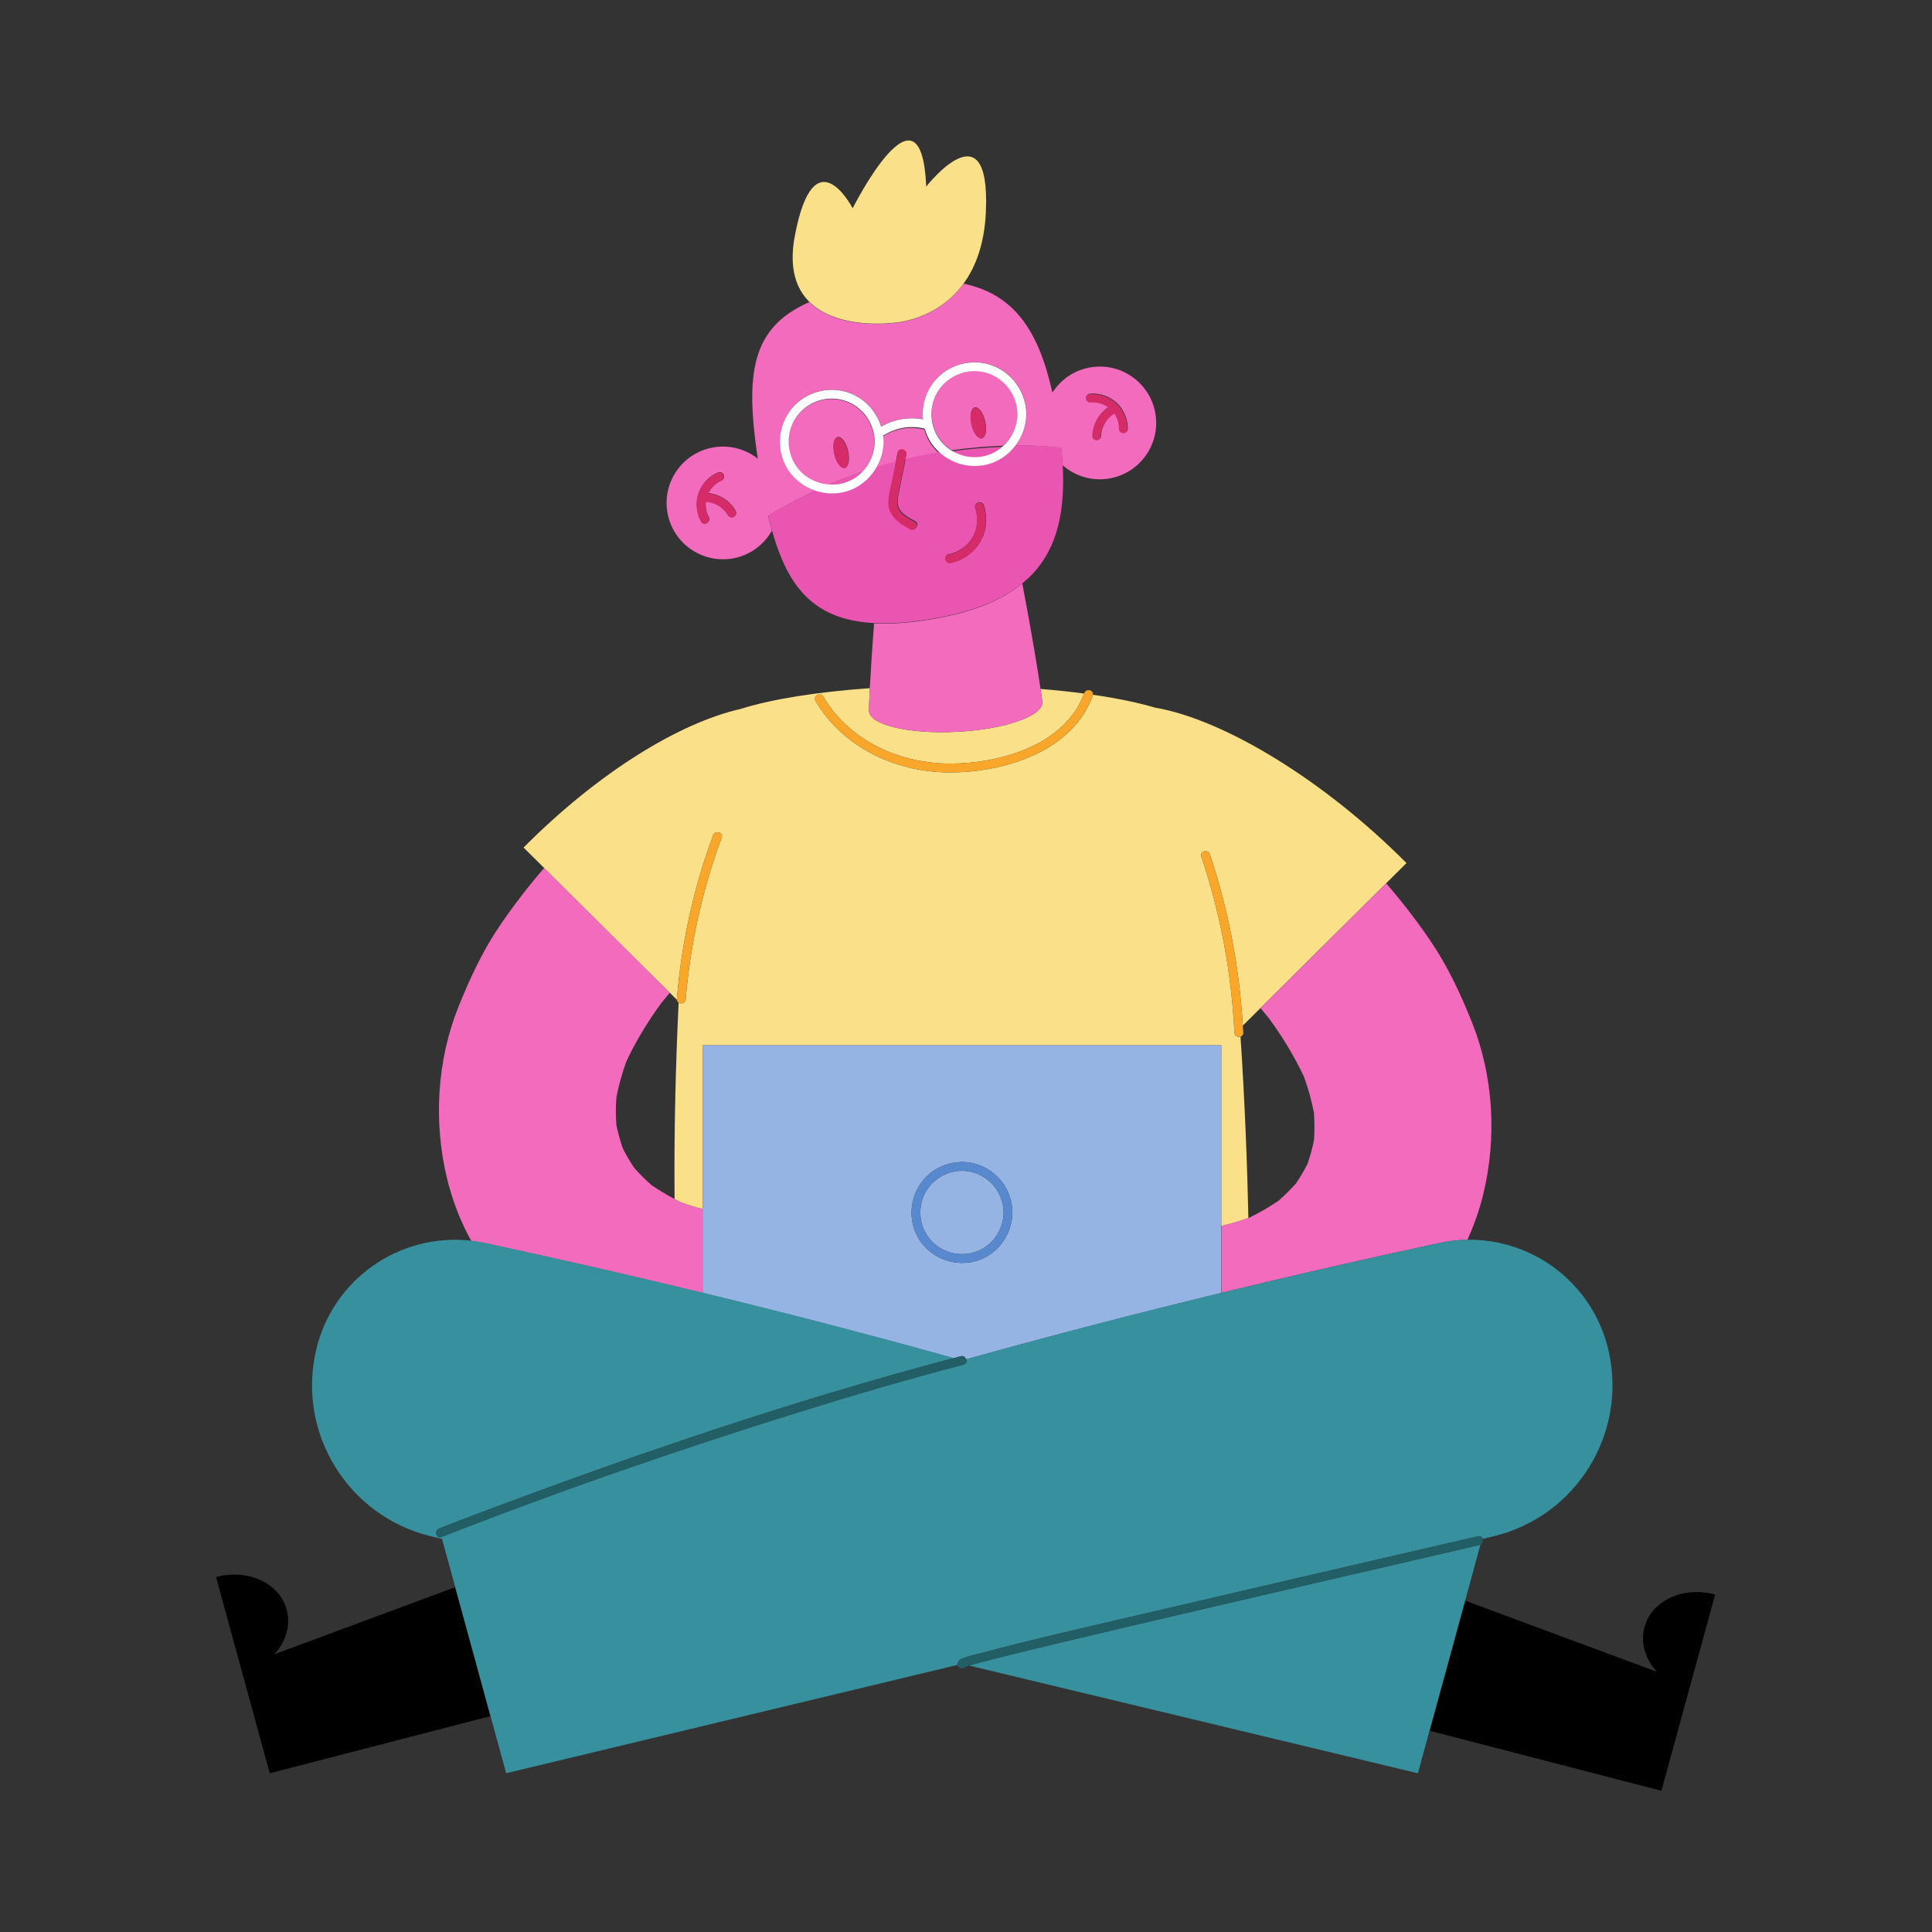 <?xml version="1.0" encoding="UTF-8" standalone="no"?>
<svg
   xmlns:dc="http://purl.org/dc/elements/1.1/"
   xmlns:cc="http://creativecommons.org/ns#"
   xmlns:rdf="http://www.w3.org/1999/02/22-rdf-syntax-ns#"
   xmlns:svg="http://www.w3.org/2000/svg"
   xmlns="http://www.w3.org/2000/svg"
   viewBox="0 0 2829.333 2829.333"
   height="2829.333"
   width="2829.333"
   xml:space="preserve"
   id="svg2"
   version="1.1"><rect x="0" y="0" width="2829.333" height="2829.333" fill="#333333" stroke="none"/><defs
     id="defs6" /><g
     transform="matrix(1.333,0,0,-1.333,0,2829.333)"
     id="g10"><g
       transform="scale(0.1)"
       id="g12"><path
         id="path14"
         style="fill:#f26bbc;fill-opacity:1;fill-rule:nonzero;stroke:none"
         d="m 7719.09,7020.7 v 922.6 c -80.12,20.7 -159.21,45.1 -237.19,73.4 -23.9,11.6 -47.48,23.7 -70.97,36.1 -87.07,45.8 -171.32,96.4 -252.54,152.1 -67.44,59.2 -130.88,122.3 -190.45,189.5 -46.25,69 -88.33,140.5 -125.9,214.6 -29.18,84.8 -52.83,171.1 -70.88,259 -6.73,99.7 -6.63,199.5 0.08,299.2 26.32,135.4 63.34,268.1 110.34,397.8 105.19,224 233.94,434.9 379.44,634.9 32.44,39.7 64.36,79.9 97.83,118.7 l -1380.41,1370.7 c -170.96,-197.2 -331.16,-404.8 -478.03,-619.4 -193.52,-282.9 -334.84,-584.8 -462.64,-902.7 -239.22,-595.1 -276.96,-1275.1 -124.78,-1896.6 56.75,-231.9 146.24,-465.7 264.56,-678.7 49.78,-5.8 99.71,-13.7 149.71,-24.4 763.67,-164.1 1565.98,-346.7 2391.83,-546.8" /><path
         id="path16"
         style="fill:#f9e089;fill-opacity:1;fill-rule:nonzero;stroke:none"
         d="m 7437.11,10240.9 -0.89,7.2 c 50.27,615.8 183.44,1221.2 398.3,1800.6 21.59,58.2 115.54,32.9 93.76,-25.9 -211.78,-571 -345.25,-1167.6 -394.82,-1774.7 -3.51,-42.9 -50.66,-55.6 -77.98,-39.1 -31.74,-667.4 -51.47,-1403.2 -44.55,-2156.2 23.49,-12.4 47.07,-24.5 70.97,-36.1 77.98,-28.3 157.07,-52.7 237.19,-73.4 V 9741.7 H 13417.1 V 7756.2 c 100.9,23.3 200.3,52 298,87 -12.2,547.1 -37,1249.4 -86.6,1993.2 -27.9,-8.6 -65.1,6.1 -66.9,44.3 -32.1,658.6 -154.7,1308.4 -363.4,1933.8 -19.9,59.6 74,85 93.7,25.9 203.3,-609.1 323.9,-1241.9 361.8,-1882.6 l 191.4,190 1380.4,1370.7 226.4,224.8 c -904,910.4 -2006.5,1579.1 -2764.4,1708.4 -185.4,54.9 -416,102.6 -680.9,141 l -1.2,-8.3 c -217.9,-603.8 -941.5,-834.3 -1528.6,-844.9 -601.27,-11 -1204.37,254.9 -1516.88,784.6 -31.91,54.1 52.17,102.9 83.95,49.1 288.78,-489.5 842.12,-737.6 1397.83,-736.8 546,0.7 1260.5,203.4 1468.1,769.7 -150.1,19.8 -310,36.7 -478,50.3 11.7,-79 18.3,-129.7 19.1,-144.5 7.9,-153.4 -412,-299.6 -937.9,-326.6 -525.79,-26.9 -958.42,75.5 -966.29,228.9 -1.06,20.5 2.02,110.7 9.33,250.7 C 8969.8,13623.8 8472.5,13542.7 8139.07,13437.3 7460.85,13284.1 6568.27,12736 5752.09,11914 l 226.35,-224.7 1380.41,-1370.7 78.26,-77.7" /><g
         transform="scale(1.009)"
         id="g18"><path
           id="path20"
           style="fill:#f26bbc;fill-opacity:1;fill-rule:nonzero;stroke:none"
           d="m 13821.7,9941.56 c 144.1,-198.16 271.7,-407.12 376,-629.17 46.6,-128.47 83.2,-260.02 109.3,-394.24 6.6,-98.93 6.8,-197.76 0.1,-296.69 -17.8,-87.14 -41.4,-172.68 -70.3,-256.84 -37.2,-73.46 -78.9,-144.24 -124.8,-212.64 -59.1,-66.61 -121.9,-129.16 -188.7,-187.85 -102.3,-70.08 -209.3,-132.24 -320.8,-186.56 l -6.8,-2.68 c -96.9,-34.69 -195.4,-63.14 -295.4,-86.24 v -729.09 c 818.6,198.36 1613.9,379.36 2370.9,542.04 102.5,22 204.9,33.2 305.9,34.69 73.2,159.7 131.3,326.73 172,492.97 150.9,616.19 113.4,1290.27 -123.7,1880.09 -126.7,315.15 -266.7,614.35 -458.7,894.85 -145.5,212.7 -304.3,418.5 -473.8,614 l -1368.4,-1358.8 c 33.2,-38.4 65,-78.39 97.2,-117.84" /></g><path
         id="path22"
         style="fill:#f26bbc;fill-opacity:1;fill-rule:nonzero;stroke:none"
         d="m 11231.4,14813.7 4.6,4 -0.4,0.9 c -235,-195.5 -575,-329.6 -1048,-403.8 -222.23,-34.9 -415.61,-47.4 -584.9,-38.8 -22.25,-290.1 -37.67,-538.6 -46.66,-711.1 -7.31,-140 -10.39,-230.2 -9.33,-250.7 7.87,-153.4 440.5,-255.8 966.29,-228.9 525.9,27 945.8,173.2 937.9,326.6 -0.8,14.8 -7.4,65.5 -19.1,144.5 -32.2,217.7 -103.6,652.4 -200.4,1157.3" /><g
         transform="scale(1.054)"
         id="g24"><path
           id="path26"
           style="fill:#f26bbc;fill-opacity:1;fill-rule:nonzero;stroke:none"
           d="m 10235.7,15570.5 c -39.2,-9.3 -88,55.1 -108.9,143.7 -21,88.7 -6.2,168.1 33.1,177.3 39.3,9.3 88.1,-55 109.1,-143.7 20.8,-88.6 6,-168 -33.3,-177.3 z m 5.7,694.5 c -182.6,35 -372.74,-52 -467.83,-211.1 -95.57,-160.1 -81.14,-370 37.58,-514.3 31.41,-38.2 68.62,-69.8 109.33,-95.1 179.32,25.2 359.52,41 538.32,47.3 91.5,83.9 147.2,203.8 148.9,331.8 -2.9,214.4 -154.2,400.8 -366.3,441.4" /></g><g
         transform="scale(1.035)"
         id="g28"><path
           id="path30"
           style="fill:#f26bbc;fill-opacity:1;fill-rule:nonzero;stroke:none"
           d="m 8968.07,15542.8 c -39.97,-9.5 -89.66,56 -110.97,146.2 -21.32,90.3 -6.25,171.1 33.73,180.5 39.94,9.5 89.65,-56 110.96,-146.3 21.35,-90.2 6.23,-171 -33.72,-180.4 z m 314.18,272.3 c -2.98,218.3 -156.95,408 -372.78,449.3 -185.9,35.6 -379.5,-53 -476.28,-214.9 -97.33,-162.9 -82.62,-376.6 38.25,-523.5 81.4,-99 199.96,-156.1 323.52,-164.9 117.76,51.9 238.09,98.2 361.03,139.5 78.35,83.7 124.65,196 126.26,314.5" /></g><g
         transform="scale(1.015)"
         id="g32"><path
           id="path34"
           style="fill:#f26bbc;fill-opacity:1;fill-rule:nonzero;stroke:none"
           d="m 10003.8,16264.2 -7.3,0.3 c -145.55,35.5 -300.36,9.9 -427.68,-68.7 -5.62,-3.4 -11.1,-5 -16.52,-6 2.94,-22.3 5.65,-44.7 5.98,-67.6 -1.36,-97.2 -27.8,-190.8 -73.56,-272.8 69.17,20.7 139.04,40.1 209.71,58.1 7.01,34.5 14.01,69.1 21.06,103.6 12.29,60.4 104.56,34.7 92.34,-25.5 -3.55,-17.4 -7.21,-34.7 -10.8,-52.1 120.78,28.4 243.27,52 366.57,72.3 -40.2,36.4 -75.9,78.5 -104.6,126.5 -24.9,41.8 -42.3,86.4 -55.2,131.9" /></g><g
         transform="scale(1.037)"
         id="g36"><path
           id="path38"
           style="fill:#d52b68;fill-opacity:1;fill-rule:nonzero;stroke:none"
           d="m 11546.5,16198 c 67.3,5.4 133.4,-12.5 187.7,-51.1 -99.1,-68.3 -162.2,-181.7 -166.7,-302.4 -1,-24.5 22.2,-48 46.9,-46.9 26.2,1.2 45.8,20.6 46.8,46.9 0.3,6.9 0.7,13.7 1.4,20.6 l 0.4,4.1 0.9,5.9 c 2.1,12.9 5.1,25.6 8.9,38.2 l 6.4,19.6 3.7,9.6 0.2,0.6 0.7,1.5 c 5.5,11.9 11.4,23.5 18.1,34.8 6.4,10.8 13.4,21.1 20.9,31.1 l 8,9.6 14,15.1 c 9.2,9.4 18.9,18 29,26.3 l 2,1.4 8.5,5.9 17.1,10.9 c 32.2,-47.5 49.3,-103.7 48.8,-160.9 -0.5,-60.3 93.3,-60.3 93.8,0 0.8,102 -41.4,204.7 -116.4,274.4 -75,69.6 -178.9,106.8 -281.1,98.5 -25.3,-2 -47,-20 -47,-46.8 0,-23.8 21.5,-49 47,-46.9" /></g><g
         transform="scale(1.111)"
         id="g40"><path
           id="path42"
           style="fill:#f26bbc;fill-opacity:1;fill-rule:nonzero;stroke:none"
           d="m 7258.56,13995.4 c -19.84,-12.8 -48.34,-4.1 -59.87,15.7 l -10.14,16.4 -5.48,8 -1.22,1.9 c -7.43,9.7 -15.63,18.8 -24.24,27.4 -8.26,8.3 -17.05,15.9 -26.11,23.3 l -3.05,2.4 -7.88,5.6 -14.61,9.4 c -10.41,6.3 -21.24,12.1 -32.33,17.2 l -5.36,2.4 -5.5,2.1 -18.25,6.2 c -11.66,3.6 -23.53,6.5 -35.52,8.6 l -9.52,1.6 0.18,-0.1 c -6.41,0.6 -12.81,1.1 -19.25,1.4 l -0.62,0.2 c -5.54,-52.3 3.76,-106.1 28.83,-152.6 26.75,-49.7 -48.85,-93.8 -75.58,-44.2 -47.23,87.7 -58.08,195.8 -21.33,289.4 33.4,85 98.62,156.4 182.89,193.1 21.74,9.5 46.79,6.7 59.87,-15.7 10.93,-18.7 5.98,-50.5 -15.7,-59.9 -57.84,-25.2 -105.91,-69 -134.28,-125.4 111.05,-13 213.14,-77.1 269.78,-174.5 12.33,-21.2 4.26,-47 -15.71,-59.9 z m 3522.74,1216.7 c 95.4,7.7 192.5,-27.1 262.5,-92.1 70,-65 109.4,-160.9 108.7,-256.1 -0.5,-56.4 -88.1,-56.3 -87.6,0 0.4,53.3 -15.5,105.9 -45.6,150.2 l -15.9,-10.1 -7.9,-5.6 -1.9,-1.3 c -9.5,-7.7 -18.6,-15.8 -27.1,-24.5 l -13.1,-14.2 -7.5,-8.9 c -7,-9.3 -13.6,-19 -19.5,-29 -6.2,-10.6 -11.8,-21.4 -16.9,-32.5 l -0.6,-1.5 -0.2,-0.5 -3.4,-9 -6.1,-18.3 c -3.5,-11.7 -6.3,-23.6 -8.3,-35.6 l -0.8,-5.5 -0.4,-3.9 c -0.7,-6.4 -1,-12.8 -1.3,-19.2 -0.9,-24.6 -19.2,-42.7 -43.7,-43.8 -23.1,-1 -44.7,20.9 -43.8,43.8 4.2,112.7 63.1,218.6 155.7,282.4 -50.7,36 -112.5,52.7 -175.3,47.6 -23.8,-1.9 -43.9,21.6 -43.9,43.8 0,25 20.3,41.9 43.9,43.8 z M 7596.69,14001.5 c 78.12,55.1 169.35,100 245.54,140.8 73.22,39.2 147.11,76 221.45,111.6 -114.58,38 -215.72,114.2 -280.17,222 -110.36,184.7 -89.99,423.4 45.5,589.2 136.34,166.8 374,230.9 575.57,154 151.79,-57.9 263.19,-182.2 309.46,-331.9 124.2,73.1 272.22,98.2 413.58,72.3 -12.51,133.5 26.2,270.6 113.52,377.4 136.3,166.9 373.97,230.9 575.53,154 199.93,-76.2 330.43,-267.4 333.33,-480.6 -1.6,-114.9 -41.6,-224.2 -108.6,-312.2 45.6,0.4 91.3,1.1 136.6,0.1 106.3,-2.2 211.8,-9.8 316.1,-23.4 6.1,-59.8 10.6,-118 13.7,-174.6 l -0.3,4 c 120.1,-105.5 284.3,-159 454.6,-132.3 304,47.7 511.8,332.9 464.1,637 -47.7,304 -332.9,511.8 -636.9,464.1 -164.1,-25.7 -299.6,-120.9 -382.6,-250.6 -137.9,622.4 -383.4,972.6 -878.38,1077.6 -271.87,-374.7 -697.47,-389.9 -697.47,-389.9 0,0 -545.52,-72.5 -828.15,207.2 -584.31,-255.3 -631.18,-722.5 -509.65,-1547.8 -144.15,113 -340.74,153.1 -526.7,88.6 -290.78,-100.8 -444.78,-418.3 -343.93,-709 100.83,-290.8 418.3,-444.8 709.09,-344 133.33,46.3 237.39,138.3 301.83,252.2 -12.9,46.4 -25.07,94.5 -36.65,144.2" /></g><path
         id="path44"
         style="fill:#d52b68;fill-opacity:1;fill-rule:nonzero;stroke:none"
         d="m 7780.62,15806.5 c 31.51,62.7 84.91,111.4 149.16,139.3 24.08,10.5 29.57,45.8 17.44,66.6 -14.53,24.8 -42.36,27.9 -66.51,17.4 -93.61,-40.8 -166.05,-120 -203.15,-214.5 -40.83,-104 -28.78,-224 23.69,-321.4 29.69,-55.2 113.67,-6.1 83.95,49 -27.85,51.7 -38.17,111.4 -32.02,169.5 l 0.69,-0.2 c 7.15,-0.3 14.26,-0.9 21.38,-1.5 l -0.2,0.1 10.57,-1.8 c 13.33,-2.4 26.51,-5.6 39.46,-9.6 l 20.27,-6.9 6.11,-2.3 5.96,-2.7 c 12.32,-5.6 24.34,-12 35.91,-19.1 l 16.23,-10.4 8.75,-6.2 3.39,-2.6 c 10.06,-8.3 19.83,-16.7 29,-26 9.57,-9.5 18.68,-19.7 26.93,-30.4 l 1.36,-2.1 6.08,-8.8 11.26,-18.3 c 12.81,-22 44.47,-31.6 66.51,-17.4 22.18,14.3 31.14,43 17.45,66.5 -62.92,108.1 -176.32,179.4 -299.67,193.8" /><path
         id="path46"
         style="fill:#95b4e3;fill-opacity:1;fill-rule:nonzero;stroke:none"
         d="m 10724.1,7473.9 c 181.4,64.9 299.2,240 301.8,430.6 -3,218.8 -157.3,408.9 -373.7,450.3 -186.3,35.7 -380.3,-53.2 -477.2,-215.4 -97.5,-163.2 -82.9,-377.3 38.2,-524.6 122.6,-149.1 329.2,-206.1 510.9,-140.9" /><path
         id="path48"
         style="fill:#95b4e3;fill-opacity:1;fill-rule:nonzero;stroke:none"
         d="m 10140.3,8257.8 c 147.4,180.4 404.4,249.6 622.3,166.5 216.2,-82.5 357.4,-289.1 360.6,-519.8 -3.6,-262 -190.4,-498.2 -451.9,-545.3 -227.5,-40.9 -461.1,62 -580.3,261.4 -119.36,199.7 -97.25,458 49.3,637.2 z m 3276.8,-501.6 V 9741.7 H 7719.09 v -2721 c 895.39,-217 1819.15,-455.7 2756.21,-717 26.7,7.1 53.2,14.7 79.8,21.7 30.3,7.9 51.8,-11.4 58.3,-34.8 953.4,266.5 1893.2,509.4 2803.7,730.1 v 735.5" /><g
         transform="scale(1.156)"
         id="g50"><path
           id="path52"
           style="fill:#000000;fill-opacity:1;fill-rule:nonzero;stroke:none"
           d="m 15789.5,1342.18 259.4,947.47 v 0 l 251.1,917.37 c -301.5,82.54 -602.1,-55.89 -671.5,-309.22 -40.7,-149.08 8.2,-304.46 116.4,-424.12 l -1818.8,674.76 -338.4,-1236.27 2201.8,-569.99" /></g><path
         id="path54"
         style="fill:#36909d;fill-opacity:1;fill-rule:nonzero;stroke:none"
         d="m 14387.6,3819.6 c -898.6,-208.3 -1797.3,-416.2 -2694.5,-630.5 -268.7,-64.2 -537.4,-128.5 -805.1,-196.9 -76.2,-19.5 -152.6,-38.9 -228.1,-60.8 l -12.9,-4.6 4930.2,-1183.1 127.6,466.4 391.1,1428.9 168.9,616.8 -7.8,-3.6 C 15633.9,4108 15010.7,3964 14387.6,3819.6" /><path
         id="path56"
         style="fill:#000000;fill-opacity:1;fill-rule:nonzero;stroke:none"
         d="m 2663.71,2838.9 299.74,-1095.2 2423.77,627.5 -387.7,1416.5 -1984.41,-736.2 c 125.07,138.3 181.6,317.9 134.43,490.2 -80.14,292.8 -427.6,452.8 -776.05,357.5 l 290.21,-1060.4 0.01,0.1" /><g
         transform="scale(1.097)"
         id="g58"><path
           id="path60"
           style="fill:#36909d;fill-opacity:1;fill-rule:nonzero;stroke:none"
           d="m 5069.16,1590.06 4521.53,1084.96 c -2.92,22.89 14.32,51.16 42.68,63.38 52.16,22.52 111.34,33.74 166.05,48.24 619.88,164.32 1246.78,304.2 1870.98,450.2 1043.1,244.02 2086.9,484.76 3130.5,726.23 24.5,5.65 42.1,-7.94 50.2,-25.72 l 105,25.17 c 829.4,199.06 1343.9,1029.07 1153,1860.52 -153.2,667.96 -751.5,1118.98 -1411.7,1109.59 -93,-1.37 -187.2,-11.67 -281.5,-31.92 -696.4,-149.64 -1428,-316.15 -2181,-498.62 -830.3,-201.25 -1687.3,-422.75 -2556.67,-665.77 5.93,-21.42 -1.91,-46.5 -29.54,-53.8 C 9096.74,5537.9 8548.94,5377.77 8004.25,5207.97 6797.43,4831.73 5598.63,4418.01 4421.6,3956.23 c -53.24,-20.88 -76.11,64.92 -23.56,85.53 121.77,47.78 244.11,94.2 366.5,140.34 1569.92,592.82 3164.78,1137.12 4787.76,1566.17 -854.49,238.28 -1696.86,455.94 -2513.35,653.82 -753.09,182.47 -1484.7,348.98 -2181.08,498.62 -45.6,9.76 -91.13,16.97 -136.52,22.25 -715.69,83.44 -1392.24,-383.35 -1556.7,-1099.92 -190.85,-831.45 323.6,-1661.46 1153.12,-1860.52 l 109.2,-26.17 132.03,-482.39 353.54,-1291.69 156.62,-572.21" /></g><path
         id="path62"
         style="fill:#225e65;fill-opacity:1;fill-rule:nonzero;stroke:none"
         d="m 10555.1,6325.4 c -26.6,-7 -53.1,-14.6 -79.8,-21.7 C 8695.49,5833.2 6946.53,5236.3 5224.92,4586.2 5090.7,4535.6 4956.54,4484.7 4823,4432.3 c -57.63,-22.6 -32.54,-116.7 25.84,-93.8 1290.76,506.4 2605.4,960.1 3928.83,1372.7 597.32,186.2 1198.05,361.8 1803.33,520.4 30.3,8 38.9,35.5 32.4,59 -6.5,23.4 -28,42.7 -58.3,34.8" /><path
         id="path64"
         style="fill:#225e65;fill-opacity:1;fill-rule:nonzero;stroke:none"
         d="m 10592.9,2911.1 -1.1,-1.1 c 1.4,-0.3 -4.6,0.2 1.1,1.1 z M 16231.1,4346 c -1144.5,-264.8 -2289.1,-528.8 -3433,-796.4 -684.6,-160.1 -1372,-313.5 -2051.8,-493.7 -60,-15.9 -124.9,-28.2 -182.1,-52.9 -31.1,-13.4 -50,-44.4 -46.8,-69.5 2.4,-19 17.1,-34.7 50.7,-36.4 17.4,-0.9 29.5,6.3 37.2,16.9 13.7,2.9 27.9,7.8 41.7,12.8 l 12.9,4.6 c 75.5,21.9 151.9,41.3 228.1,60.8 267.7,68.4 536.4,132.7 805.1,196.9 897.2,214.3 1795.9,422.2 2694.5,630.5 623.1,144.4 1246.3,288.4 1869.4,432.6 l 7.8,3.6 c 26.6,11.1 31.6,39.3 21.3,62 -8.9,19.5 -28.2,34.4 -55,28.2" /><path
         id="path66"
         style="fill:#5888ce;fill-opacity:1;fill-rule:nonzero;stroke:none"
         d="m 10175,8139.4 c 96.9,162.2 290.9,251.1 477.2,215.4 216.4,-41.4 370.7,-231.5 373.7,-450.3 -2.6,-190.6 -120.4,-365.7 -301.8,-430.6 -181.7,-65.2 -388.3,-8.2 -510.9,140.9 -121.1,147.3 -135.7,361.4 -38.2,524.6 z m 496.3,-780.2 c 261.5,47.1 448.3,283.3 451.9,545.3 -3.2,230.7 -144.4,437.3 -360.6,519.8 -217.9,83.1 -474.9,13.9 -622.3,-166.5 -146.55,-179.2 -168.66,-437.5 -49.3,-637.2 119.2,-199.4 352.8,-302.3 580.3,-261.4" /><path
         id="path68"
         style="fill:#eb55b2;fill-opacity:1;fill-rule:nonzero;stroke:none"
         d="m 9104.41,15901.6 c 64.31,-4.5 129.85,2.6 192.61,25.1 70.7,25.3 131.98,66.9 181.12,119.3 -127.26,-42.8 -251.82,-90.7 -373.73,-144.4" /><g
         transform="scale(1.002)"
         id="g70"><path
           id="path72"
           style="fill:#eb55b2;fill-opacity:1;fill-rule:nonzero;stroke:none"
           d="m 10400.3,15105.7 c 105.9,21.9 201.1,84.3 258.3,177 61.7,100.3 72.4,223 35.2,333.8 -20.1,59.5 73.6,84.7 93.5,25.9 45.1,-134.1 29.6,-287.9 -44.9,-408.7 -69.7,-113 -186.3,-194.8 -316.4,-221.6 -61,-12.5 -86.9,81 -25.7,93.6 z m -230.1,-715.6 c 539.2,84.6 905.9,246.8 1140.4,489.6 l 12.3,12.3 c 11.9,12.7 23.2,25.9 34.3,39.1 5,5.9 10.3,11.7 15.2,17.7 10.6,12.9 20.6,26.3 30.6,39.7 4.7,6.5 9.7,12.9 14.4,19.5 9.7,13.6 18.8,27.5 27.8,41.5 4.4,6.8 8.8,13.5 13,20.4 8.7,14.3 17,28.8 25.1,43.5 3.8,6.9 7.7,13.8 11.4,20.9 8,15.1 15.6,30.5 22.9,46.1 3.2,6.7 6.2,13.5 9.3,20.3 7.3,16.3 14.3,32.8 20.9,49.5 2.5,6.3 4.9,12.7 7.3,19 6.7,17.7 13.1,35.5 19.1,53.7 1.8,5.2 3.3,10.6 5,15.8 6.1,19.7 12.1,39.6 17.5,59.9 l 2.1,8.3 c 44.5,170.6 62,361.9 57,574.5 v 2.7 c -0.7,29.5 -1.9,59.5 -3.5,89.8 l -0.2,5.4 c -3.4,62.8 -8.4,127.3 -15.1,193.6 -115.8,15.1 -232.7,23.5 -350.5,26 -50.3,1.1 -101,0.3 -151.6,-0.1 -82.4,-108.3 -201.9,-187.6 -343,-213 -177.6,-31.9 -358.5,22.1 -488.8,139.8 -124.9,-20.6 -249.1,-44.6 -371.57,-73.4 -28.11,-136.3 -57.17,-272.6 -82.97,-409.4 -13.09,-69.2 -8.23,-129 43.37,-180.3 40.33,-40 92.06,-66.9 142.17,-92.7 55.5,-28.7 6.4,-112.4 -49.02,-83.8 -124.57,64.2 -250.89,153.5 -240.22,310.5 6.1,90 32.01,180.4 49.97,268.7 10.88,53.6 21.77,107.1 32.68,160.7 -71.63,-18.3 -142.46,-37.9 -212.59,-58.9 -80.12,-143.6 -219.05,-252 -388.9,-282.6 -96.75,-17.4 -194.1,-8.1 -284.18,21.8 -82.44,-39.5 -164.37,-80.3 -245.57,-123.8 -84.48,-45.2 -185.65,-95 -272.28,-156.1 12.85,-55.1 26.34,-108.4 40.65,-159.9 1.4,-5.1 2.9,-10 4.31,-15.1 5.22,-18.5 10.55,-36.8 15.97,-54.8 2.78,-9.2 5.63,-18.2 8.47,-27.3 5.54,-17.7 11.13,-35.4 16.89,-52.6 2.67,-7.9 5.42,-15.5 8.13,-23.3 19.97,-57.8 41.47,-112.8 64.57,-165 3.82,-8.6 7.51,-17.3 11.44,-25.7 6.28,-13.7 12.84,-26.9 19.38,-40.1 4.59,-9.2 9.16,-18.5 13.87,-27.5 6.53,-12.6 13.23,-24.9 20.04,-37.1 5.1,-9.2 10.31,-18.2 15.57,-27.2 6.85,-11.6 13.76,-23.2 20.85,-34.5 5.65,-8.9 11.46,-17.6 17.29,-26.3 7.18,-10.8 14.31,-21.7 21.76,-32.1 6.35,-8.9 13.02,-17.4 19.58,-26 12.7,-16.8 25.83,-33.1 39.31,-48.8 8.02,-9.4 15.94,-18.9 24.24,-27.9 7.63,-8.3 15.63,-16.1 23.52,-24.1 7.98,-8 15.95,-16.2 24.17,-23.9 8.18,-7.7 16.61,-15.1 25.04,-22.5 8.53,-7.5 17.12,-14.9 25.91,-22 8.63,-7 17.41,-13.9 26.31,-20.7 9.2,-6.9 18.66,-13.6 28.18,-20.2 8.95,-6.3 17.9,-12.5 27.1,-18.5 10.64,-6.8 21.66,-13.3 32.65,-19.7 8.64,-5.1 17.08,-10.4 25.93,-15.2 19.35,-10.6 39.19,-20.6 59.66,-30 7.32,-3.3 15.1,-6.2 22.59,-9.4 14.38,-6.2 28.81,-12.3 43.73,-17.9 9.7,-3.7 19.79,-6.9 29.73,-10.3 13.43,-4.6 26.92,-9.1 40.8,-13.3 10.53,-3.2 21.34,-6.1 32.15,-9 14.14,-3.8 28.52,-7.4 43.11,-10.8 10.93,-2.5 21.92,-5 33.12,-7.3 15.65,-3.2 31.69,-6 47.86,-8.7 10.75,-1.8 21.36,-3.7 32.37,-5.3 19.84,-2.9 40.31,-5.2 60.93,-7.3 7.81,-0.9 15.32,-2 23.25,-2.7 23.39,-2.1 47.47,-3.6 71.85,-4.9 169,-8.6 362.05,3.9 583.93,38.7" /></g><g
         transform="scale(1.001)"
         id="g74"><path
           id="path76"
           style="fill:#eb55b2;fill-opacity:1;fill-rule:nonzero;stroke:none"
           d="m 10438,16250.2 c 121.2,-75.3 273.3,-94.8 411.7,-45.2 59,21.1 110.5,54.4 154.7,95 -188.1,-6.6 -377.6,-23.3 -566.4,-49.8" /></g><g
         transform="scale(1.001)"
         id="g78"><path
           id="path80"
           style="fill:#d52b68;fill-opacity:1;fill-rule:nonzero;stroke:none"
           d="m 9853.61,16238.7 c -7.14,-35 -14.24,-70 -21.35,-105 -10.92,-53.6 -21.82,-107.2 -32.7,-160.8 -17.97,-88.3 -43.9,-178.8 -50,-268.9 -10.67,-157 115.71,-246.3 240.34,-310.6 55.4,-28.6 104.6,55.2 49,83.9 -50.09,25.8 -101.84,52.7 -142.19,92.7 -51.63,51.3 -56.49,111.1 -43.4,180.4 25.82,136.9 54.89,273.2 83.01,409.6 3.64,17.7 7.35,35.3 10.95,52.9 12.39,61 -81.19,87.1 -93.66,25.8" /></g><g
         transform="scale(1.254)"
         id="g82"><path
           id="path84"
           style="fill:#f9e089;fill-opacity:1;fill-rule:nonzero;stroke:none"
           d="m 7824.89,14097.8 c 0,0 377.12,13.4 618.02,345.4 103.22,142.3 181.56,342.7 194.24,626.3 42.28,945.3 -522.81,221.8 -522.81,221.8 -42.28,1008.7 -644.27,-190.1 -644.27,-190.1 0,0 -338.01,654.8 -507.01,-243 -53.25,-282.9 12.75,-462.9 128.02,-576.9 250.43,-247.8 733.81,-183.5 733.81,-183.5" /></g><g
         transform="scale(1.061)"
         id="g86"><path
           id="path88"
           style="fill:#ffffff;fill-opacity:1;fill-rule:nonzero;stroke:none"
           d="m 10387.8,15386.7 c -41.7,-38.3 -90.4,-69.8 -146,-89.7 -130.6,-46.8 -274.27,-28.4 -388.61,42.7 -40.43,25.2 -77.38,56.6 -108.58,94.5 -117.92,143.3 -132.25,351.8 -37.33,510.8 94.45,158 283.34,244.4 464.72,209.7 210.6,-40.3 360.9,-225.4 363.7,-438.4 -1.7,-127.1 -57,-246.3 -147.9,-329.6 z m -1624.51,-374.3 c -59.15,-21.2 -120.93,-28 -181.55,-23.7 -120.57,8.6 -236.25,64.3 -315.67,160.9 -117.94,143.3 -132.3,351.8 -37.33,510.8 94.44,158 283.34,244.4 464.73,209.7 210.61,-40.3 360.84,-225.4 363.75,-438.4 -1.57,-115.6 -46.75,-225.2 -123.2,-306.8 -46.32,-49.5 -104.09,-88.6 -170.73,-112.5 z m 1515.11,1207.1 c -211.1,80.5 -459.89,13.5 -602.6,-161.2 -91.43,-111.9 -131.96,-255.4 -118.86,-395.2 -148.02,27.1 -302.99,0.9 -433.04,-75.7 -48.44,156.8 -165.09,286.9 -324.02,347.5 -211.04,80.5 -459.88,13.5 -602.64,-161.2 -141.86,-173.6 -163.18,-423.5 -47.63,-616.9 67.48,-112.9 173.37,-192.7 293.34,-232.5 85.06,-28.2 176.98,-37 268.33,-20.5 160.37,28.8 291.54,131.2 367.2,266.8 43.81,78.5 69.11,168.1 70.41,261.1 -0.31,21.9 -2.91,43.3 -5.72,64.6 5.18,1 10.43,2.5 15.82,5.8 121.86,75.3 270.04,99.8 409.35,65.8 l 6.98,-0.3 c 12.35,-43.6 29.03,-86.3 52.88,-126.2 27.42,-46 61.64,-86.3 100.1,-121.1 123.01,-111.1 293.8,-162.1 461.5,-131.9 133.2,23.9 246,98.8 323.9,201 70.2,92.2 112,206.6 113.7,326.9 -3.1,223.2 -139.7,423.4 -349,503.2" /></g><g
         transform="scale(1.008)"
         id="g90"><path
           id="path92"
           style="fill:#d52b68;fill-opacity:1;fill-rule:nonzero;stroke:none"
           d="m 9126.58,16290.3 c -41.05,-9.7 -56.51,-92.6 -34.63,-185.3 21.87,-92.6 72.89,-159.8 113.91,-150.1 41.01,9.7 56.53,92.6 34.61,185.3 -21.87,92.6 -72.9,159.8 -113.89,150.1" /></g><g
         transform="scale(1.028)"
         id="g94"><path
           id="path96"
           style="fill:#d52b68;fill-opacity:1;fill-rule:nonzero;stroke:none"
           d="m 10415,16290.5 c -40.3,-9.5 -55.5,-90.9 -34,-181.8 21.4,-90.8 71.5,-156.8 111.7,-147.3 40.3,9.5 55.5,90.9 34.1,181.8 -21.6,90.9 -71.6,156.8 -111.8,147.3" /></g><path
         id="path98"
         style="fill:#d52b68;fill-opacity:1;fill-rule:nonzero;stroke:none"
         d="m 10443.9,15037.9 c 130.3,26.8 247.1,108.7 316.9,222 74.6,121 90.2,275 45,409.3 -19.9,59 -113.8,33.7 -93.7,-25.9 37.3,-111 26.6,-234 -35.2,-334.4 -57.3,-92.8 -152.7,-155.4 -258.8,-177.3 -61.3,-12.6 -35.3,-106.3 25.8,-93.7" /><path
         id="path100"
         style="fill:#f9a72b;fill-opacity:1;fill-rule:nonzero;stroke:none"
         d="m 7455.48,10209 c 27.32,-16.5 74.47,-3.8 77.98,39.1 49.57,607.1 183.04,1203.7 394.82,1774.7 21.78,58.8 -72.17,84.1 -93.76,25.9 -214.86,-579.4 -348.03,-1184.8 -398.3,-1800.6 l 0.89,-7.2 c 0.93,-15 7.92,-25.6 18.37,-31.9" /><path
         id="path102"
         style="fill:#f9a72b;fill-opacity:1;fill-rule:nonzero;stroke:none"
         d="m 13658.8,9880.7 c -1.3,25.7 -3.6,51.4 -5.1,77.1 -37.9,640.7 -158.5,1273.5 -361.8,1882.6 -19.7,59.1 -113.6,33.7 -93.7,-25.9 208.7,-625.4 331.3,-1275.2 363.4,-1933.8 1.8,-38.2 39,-52.9 66.9,-44.3 17.6,5.5 31.5,20 30.3,44.3" /><path
         id="path104"
         style="fill:#f9a72b;fill-opacity:1;fill-rule:nonzero;stroke:none"
         d="m 10441.7,12836.4 c -555.71,-0.8 -1109.05,247.3 -1397.83,736.8 -31.78,53.8 -115.86,5 -83.95,-49.1 312.51,-529.7 915.61,-795.6 1516.88,-784.6 587.1,10.6 1310.7,241.1 1528.6,844.9 l 1.2,8.3 c 9.5,52.6 -74.9,73.1 -95,17.6 l -1.8,-4.2 c -207.6,-566.3 -922.1,-769 -1468.1,-769.7" /></g></g></svg>